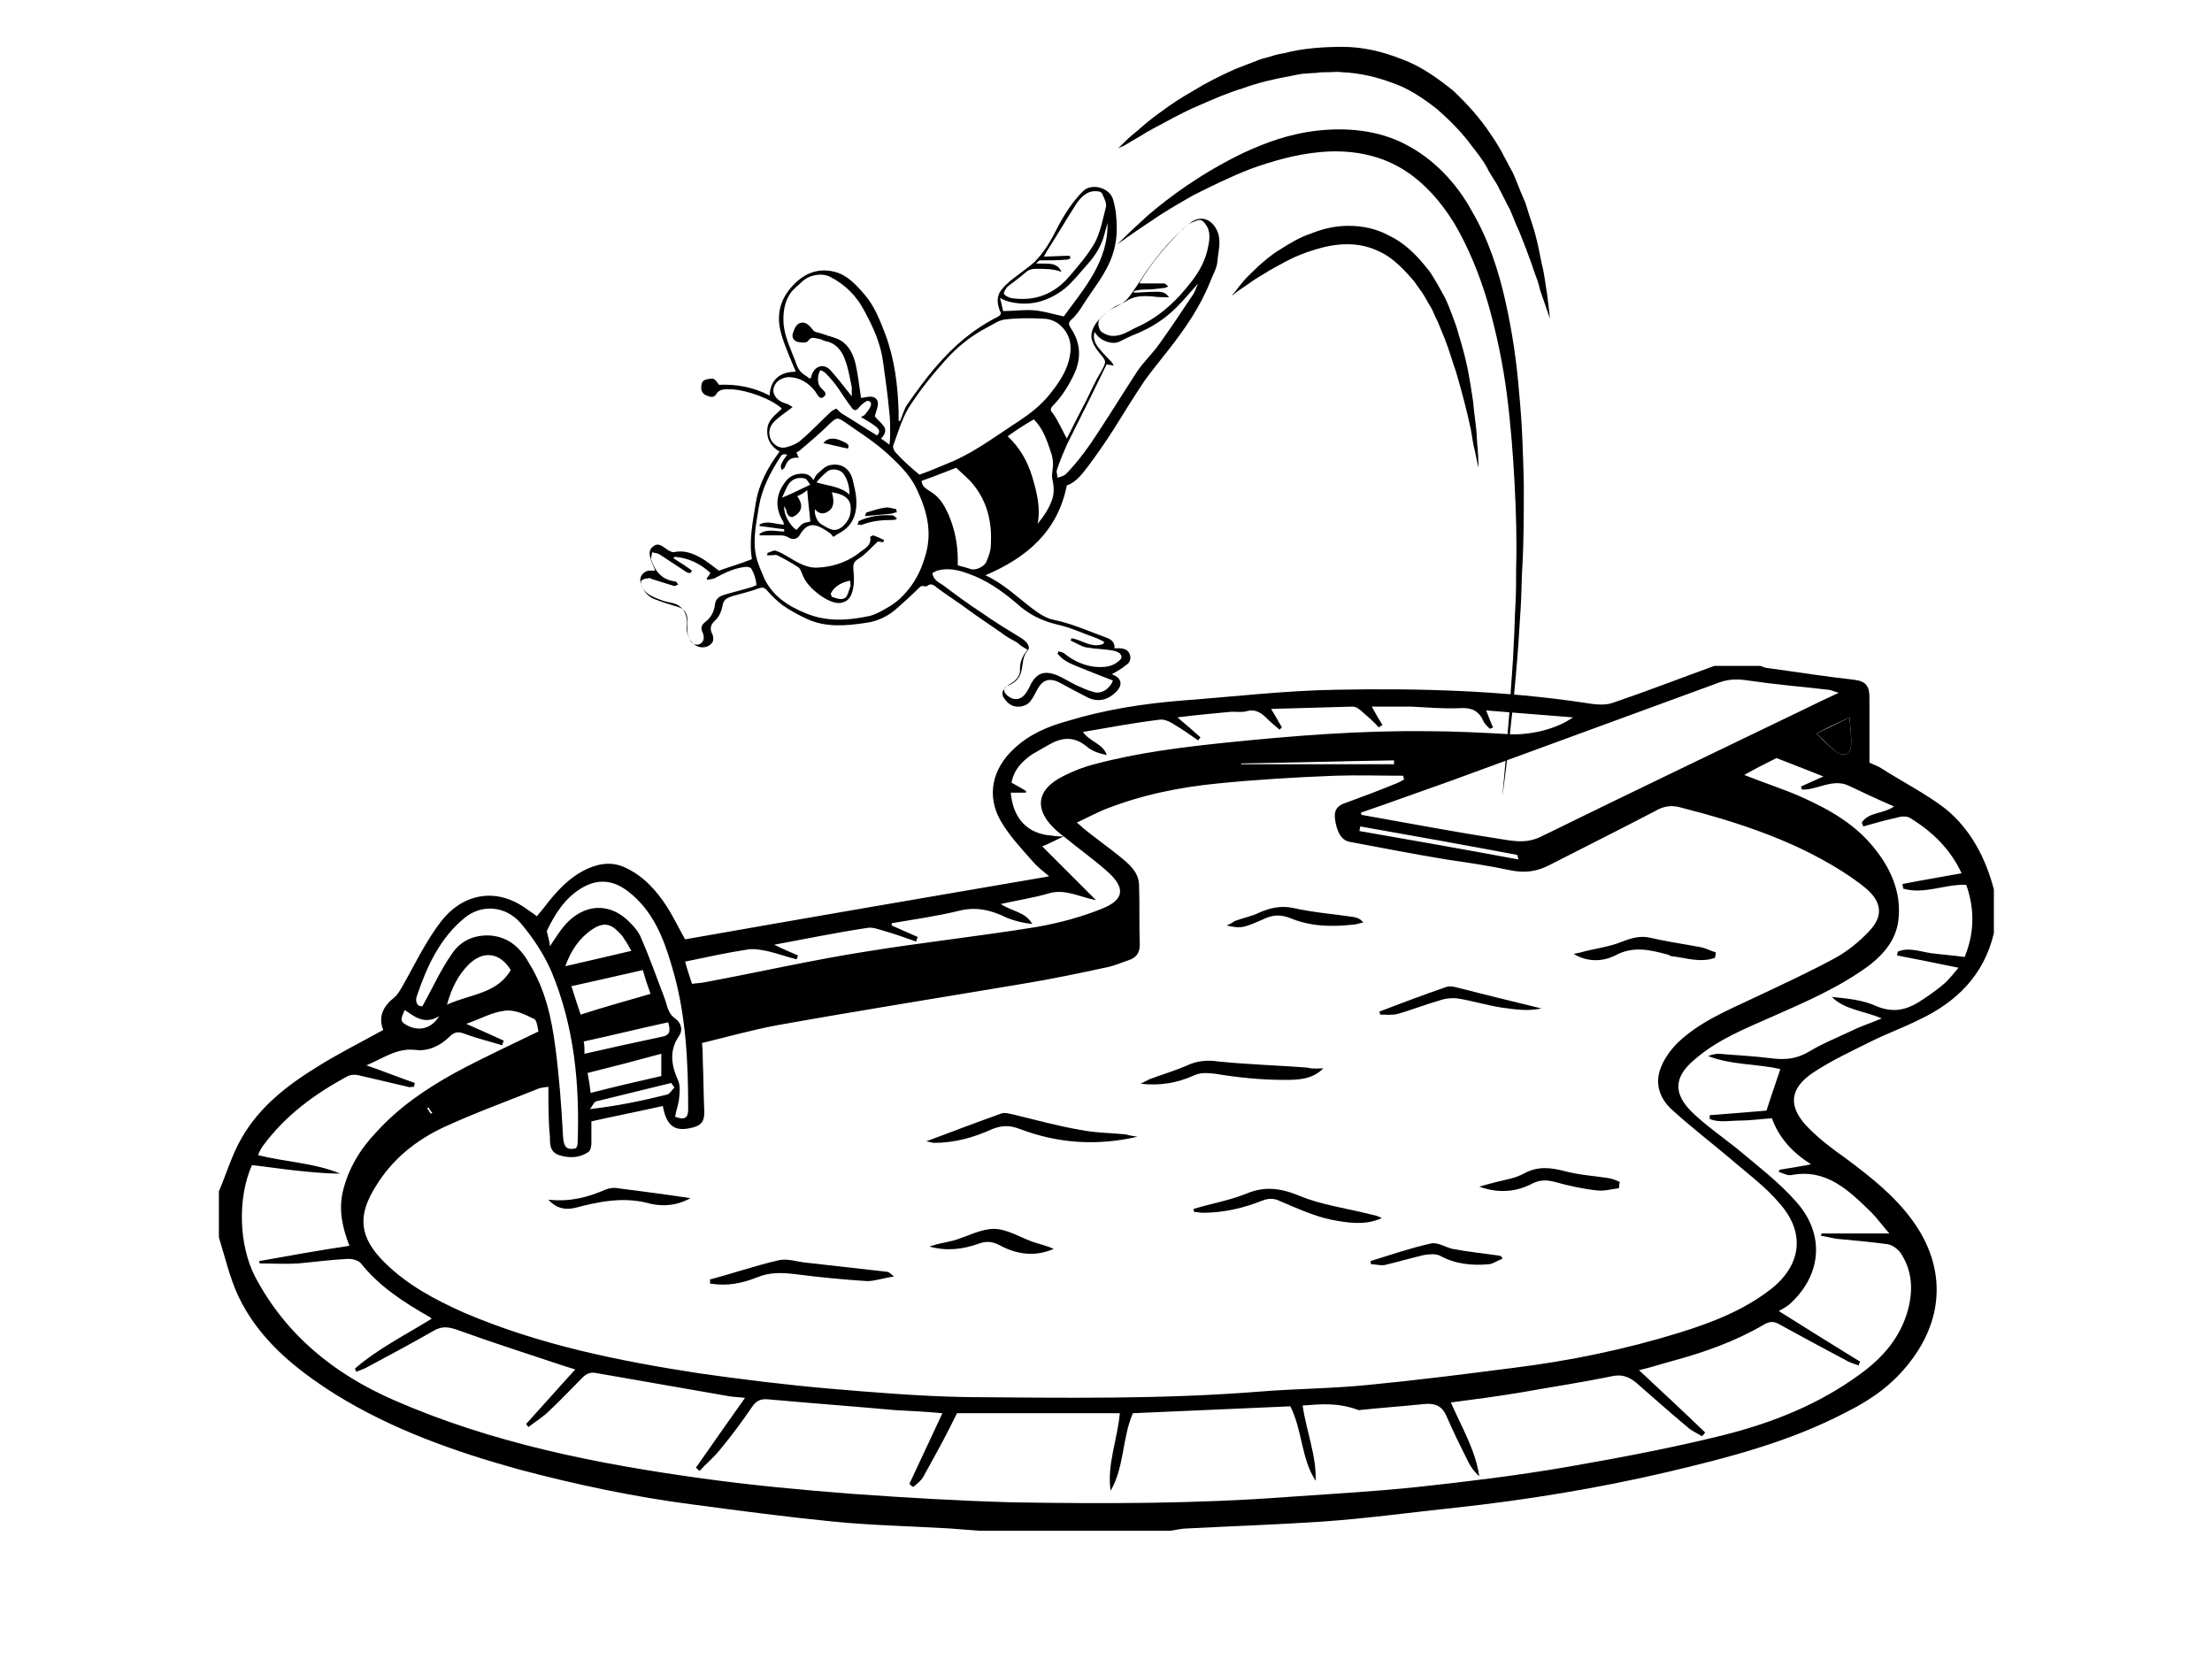 <?xml version="1.0" encoding="utf-8"?>
<!-- Generator: Adobe Illustrator 17.1.0, SVG Export Plug-In . SVG Version: 6.00 Build 0)  -->
<!DOCTYPE svg PUBLIC "-//W3C//DTD SVG 1.1//EN" "http://www.w3.org/Graphics/SVG/1.1/DTD/svg11.dtd">
<svg version="1.1" id="Layer_1" xmlns="http://www.w3.org/2000/svg" xmlns:xlink="http://www.w3.org/1999/xlink" x="0px" y="0px"
	 viewBox="0 0 288 216" enable-background="new 0 0 288 216" xml:space="preserve">
<g>
	<path d="M132.5,83.7c-0.7-0.4-1.5-0.8-2.1-1.3c-1.6-1.1-3.1-2.1-4.6-3.2c-1.2-0.9-2.5-1.7-3.7-2.6c-0.4-0.3-0.8-0.8-1.4-0.3
		c-0.1,0.1-0.4,0-0.6,0c-0.2,0-0.3,0.1-0.4,0.2c-0.9,0.9-1.9,1.8-2.8,2.6c-1.2,1.1-2.6,1.8-4.2,2c-2.6,0.4-5.2,0.6-7.6-0.5
		c-1.1-0.5-2.2-1.1-3.2-1.8c-0.8-0.6-1.5-1.3-2.1-2c-0.4-0.4-0.6-0.3-1-0.2c-1.1,0.4-2.3,0.7-3.4,1c-0.5,0.2-1.1,0.3-1.3,1.1
		c-0.1,0.7-0.4,1.5-0.9,2c-0.8,0.7-0.8,1.2-0.4,2c0.1,0.3,0.1,0.8-0.1,1c-0.7,0.9-2.1,0.7-2.7-0.2c-0.7-0.9-0.5-1.9-0.5-2.8
		c0-0.9-0.5-1.5-1.3-1.7c-1-0.3-2-0.6-3-1c-1-0.4-1.5-1.2-1.8-2.2c-0.2-0.8,0.5-1.6,1.4-1.5c0.1,0,0.3,0,0.5,0
		c-0.2-0.6-0.5-1.1-0.6-1.6c-0.2-0.6-0.2-1.2,0.4-1.6c0.5-0.4,1-0.1,1.4,0.2c0.2,0.1,0.4,0.3,0.6,0.4c0.2,0.1,0.4,0.2,0.6,0.2
		c1.3-0.3,2.4,0.1,3.5,0.7c0.9,0.5,1.7,1.2,2.4,1.7c1.4-0.5,2.8-0.9,4.3-1.5c-0.4-2.4,0.1-4.8,0.5-7.3c0.4-2.5,1.6-4.7,3.1-6.7
		c-1.2-0.7-1.7-1.7-1.6-2.9c0.1-1.3,1.1-1.9,1.9-2.7c-1.4-1.3-4.6-2.4-6.4-2.5c-0.8,0-1.7-0.2-2.2,0.7c-0.3,0.4-0.7,0.3-1.2,0.1
		c-0.5-0.2-0.7-0.6-0.7-1c0-0.5,0.1-1,0.7-1.1c0.9-0.2,1-0.2,1.6,0.7c2.3-0.1,4.5,0.3,6.6,1.4c0.1-2.1,1.4-3.1,3.4-3.1
		c-0.1-0.2-0.1-0.4-0.2-0.5c-0.6-1.5-1.3-3-1.7-4.5c-0.7-2.5-0.1-4.7,1.9-6.6c1.5-1.4,3.2-1.9,5.1-1.4c1.6,0.4,2.8,1.7,3.9,3
		c1.3,1.5,2,3.4,2.7,5.2c1.2,3.3,1.6,6.6,1.7,10.1c0,0.4,0,0.7,0,1.1c0.1,0,0.2,0,0.2,0c0.3-0.7,0.5-1.5,0.9-2.1
		c1.2-1.7,2.4-3.4,3.8-5c2.3-2.7,4.9-4.9,8.1-6.5c0.3-0.2,0.4-0.4,0.2-0.7c-0.4-1-0.5-2,0.3-2.9c0.3-0.4,0.7-0.7,1-1
		c1.1-0.9,2.2-1.6,3.2-2.5c1.3-1.3,2.2-2.9,3-4.5c0.9-1.7,1.9-3.3,3.3-4.7c1.1-1.1,3.4-0.5,3.9,1c0.4,1.3,0.5,2.6,0.5,3.9
		c0,1.9-0.5,3.7-1.4,5.3c-0.8,1.5-1.9,2.9-2.8,4.3c-0.5,0.8-1,1.6-1.7,2.2c-0.4,0.4-0.4,0.6-0.1,1.1c1.3,1.9,1.4,3.9,0.5,5.9
		c-0.7,1.5-1.6,3-2.8,4.2c-0.3,0.3-0.4,0.6-0.1,0.9c0.3,0.4,0.6,0.9,0.8,1.3c0.4,0.7,0.7,1.4,1.1,2.1c0.9-1.8,1.7-3.4,2.6-5.1
		c0.6-1.2,1.1-2.4,1.8-3.5c0.8-1.5,0.8-1.4-0.2-2.6c-0.5-0.6-0.9-1.3-1-2c-0.1-1.5,1.5-3,2.7-3.7c0.7-0.4,1.5-0.7,2-1.3
		c0.9-1.1,1.6-2.3,2.4-3.5c1.7-2.4,3.5-4.6,5.8-6.4c1.3-1,2.7-0.5,3.4,0.9c0.7,1.4,0.2,2.8,0.1,4.2c-0.1,0.9-0.6,1.7-0.9,2.5
		c-1.3,3.3-3.3,6.2-5.5,9c-1,1.3-2.1,2.6-3.1,4c-1.4,2.1-2.7,4.2-4,6.3c-1.1,1.7-2.2,3.3-3.4,4.9c-0.7,0.9-1.5,2-2.7,2.4
		c-1.2,6-5.2,9.4-10.6,11.7c2.4,1.1,4.2,2.9,6.2,4.4c0.8,0.6,1.7,1.2,2.7,1.4c2.4,0.5,4.6,1.5,6.8,2.3c0.6,0.2,1.2,0.6,1.1,1.4
		c0.2,0,0.4,0,0.6,0c0.6,0,1.2,0.2,1.4,0.8c0.2,0.6,0,1.1-0.5,1.4c-0.6,0.5-1.3,0.9-1.9,1.2c0,0,0,0,0.1,0c1.3,0.5,1.4,1.4,0.5,2.3
		c-1,1-2.3,1.4-3.7,0.7c-1.2-0.6-2.3-1.2-3.4-1.8c-1.4-0.8-2.4-0.6-3.1,0.7c-0.3,0.5-0.5,1-0.8,1.4c-0.3,0.5-0.8,0.8-1.5,0.9
		c-1.1,0.1-1.7-0.5-2.2-1.3c-0.1-0.2-0.1-0.6,0-0.8c0.3-0.4,0.6-0.7,1-0.9c0.7-0.4,1.3-1.1,1.2-1.9c0-0.9,0.3-1.7,1-2.5
		C132.9,84.1,132.7,83.9,132.5,83.7z M104,59.6c-1-0.1-1.5,0.3-1.8,1.2c-0.1,0.2-0.3,0.3-0.4,0.4c-0.1-0.2-0.2-0.5-0.1-0.7
		c0.2-0.5,0.5-0.9,0.8-1.3c-0.4-0.1-0.7-0.1-0.9,0.3c-1.3,2-2.4,4.1-2.8,6.5c-0.3,2-0.8,4.1-0.4,6.2c0.2,1.1,0.7,2.1,1.1,3.1
		c1.1,2.3,3.1,3.6,5.3,4.5c2.8,1.2,5.6,1,8.4,0.4c0.8-0.2,1.5-0.6,2.2-1c0.9-0.5,1.7-1.1,2.4-1.9c1.3-1.4,2.1-3,2.6-4.7
		c1-3,0.4-5.8-0.9-8.6c-0.8-1.9-2.2-3.3-3.7-4.7c-1.8-1.7-3.9-3-5.9-4.4c-0.9-0.6-1-0.5-1.8,0.2c-1.2,1.2-2.5,2.3-3.8,3.4
		c-0.2,0.2-0.4,0.3-0.6,0.4C103.8,59.2,103.9,59.4,104,59.6z M124.2,60c3.1-1.4,5.7-3.4,8.5-5.2c1.5-1,2.9-2.1,4-3.5
		c1.2-1.5,2.3-3.1,2.6-5c0.3-1.5-0.1-2.9-1.2-3.9c-0.5-0.5-1.4-0.9-2.2-0.9c-1.7-0.1-3.4-0.1-5.1,0.1c-0.8,0.1-1.6,0.7-2.4,1.1
		c-2.1,1.1-3.9,2.6-5.4,4.3c-1.7,1.9-3.3,3.9-4.7,6.1c-0.9,1.5-1.4,3.3-2,4.9c-0.1,0.2,0.1,0.7,0.3,0.9c0.9,1,1.9,1.9,3.1,2.9
		C121.2,61.3,122.7,60.6,124.2,60z M114.2,52.1c0.3,0.5-0.1,1.3-0.3,2.1c0.2,0.3,0.7,0.7,1.1,1.2c0.5,0.6,0.2,1.2-0.3,1.7
		c0.3,0.2,0.6,0.4,1.1,0.8c0.1-0.7,0.1-1.2,0.1-1.6c0-0.8,0-1.7-0.1-2.5c-0.2-2.2-0.5-4.4-0.8-6.5c-0.3-2.5-1.3-4.7-2.5-6.9
		c-1-1.9-2.5-3.4-4.5-4.4c-1.1-0.5-2.7-0.2-3.6,0.7c-0.5,0.5-1.1,0.9-1.5,1.5c-0.7,1-0.9,2.2-0.9,3.4c0,1.8,0.7,3.2,1.3,4.8
		c0.3,0.6,0.4,1.3,0.8,1.8c0.3,0.5,0.9,0.7,1.3,1.1c0.1-0.1,0.2-0.1,0.2-0.1c0.2-1.4,1.6-2.2,2.7-0.8c0.9,1,1.7,2.1,2.6,3.2
		c0-0.5,0-0.8,0-1.2c-0.3-1.4-0.5-2.8-1.1-4.1c-0.5-1-1.2-1.7-2.4-1.9c-0.3-0.1-0.6-0.3-0.9-0.3c-0.5-0.1-0.9-0.3-1.3,0.3
		c-0.2,0.3-1,0.2-1.4,0.1c-0.5-0.2-0.8-0.6-0.5-1.3c0.2-0.6,0.5-1.2,1.2-1.2c0.5,0,0.9,0.4,1.3,0.9c0.2,0.4,0.9,0.4,1.4,0.6
		c0.7,0.3,1.5,0.4,2.2,0.8c1.2,0.7,1.7,1.9,2,3.1c0.3,1.4,0.5,2.9,0.7,4.4C112.7,51.8,113.7,51.3,114.2,52.1z M143.7,83.8
		c0-0.1,0-0.2,0.1-0.2c-0.3-0.2-0.6-0.3-1-0.5c-1.7-0.6-3.4-1.4-5.2-1.8c-2.1-0.5-3.8-1.4-5.3-2.8c-1.9-1.6-3.9-3-6.2-3.8
		c-1.3-0.5-2.7-0.8-4.1-0.4c-0.2,0.1-0.4,0.2-0.6,0.3c0.1,0.9,0.8,1.2,1.4,1.6c1.6,1.2,3.2,2.4,4.9,3.5c1.7,1.2,3.5,2.3,5.3,3.4
		c0.8,0.5,1.2,1.2,0.8,1.6c-0.7,0.8-0.6,1.8-0.8,2.6c-0.2,0.9-0.7,1.5-1.6,1.9c-0.8,0.3-0.9,0.8-0.2,1.4c0.9,0.7,1.8,0.5,2.4-0.4
		c0.3-0.4,0.5-0.9,0.7-1.3c0.8-1.3,1.7-1.6,3.3-1c0.9,0.4,1.7,0.9,2.5,1.3c0.7,0.3,1.5,0.7,2.3,0.9c1,0.3,2.1-0.4,2.5-1.5
		c-1.3-0.5-2.6-1-3.8-1.5c-1.2-0.5-2.6-0.9-3.4-2c0-0.1,0.1-0.2,0.1-0.3c0.3,0.1,0.6,0.1,0.8,0.3c1.1,0.9,2.4,1.5,3.8,1.7
		c1.1,0.1,2.2,0.1,3.1-0.6c0.4-0.3,0.7-0.6,0.4-1c-0.2-0.3-0.6-0.4-1-0.5c-1.1-0.2-2.3-0.2-3.4-0.4c-0.7-0.1-1.4-0.6-2.1-0.9
		c0-0.1,0.1-0.2,0.1-0.3C140.9,83.3,142.2,84.5,143.7,83.8z M153.2,40c-1.5,1.5-3.2,2.6-5.1,3.4c-0.8,0.3-1.6,0.7-2.4,1.1
		c-0.9,0.4-2.3-0.1-2.9-0.9c-0.1-0.1-0.2-0.2-0.3-0.4c-0.2,0.9,0,1.5,0.8,2.4c0.4,0.5,0.9,1,1.4,1.5c0.1,0.1,0.2,0.3,0.3,0.5
		c-0.2,0-0.4-0.1-0.6-0.1c-0.1,0-0.1,0-0.3-0.1c-0.7,1.4-1.4,2.9-2.1,4.3c-1,2-2,4-3,6c-0.5,1.1-1,2.3-1.4,3.5
		c-0.1,0.3,0.1,0.7,0.1,1c0.3-0.1,0.7-0.2,1-0.4c1.7-1.7,3.1-3.7,4.4-5.7c1.7-2.6,3.3-5.2,5-7.8c0.9-1.3,2-2.3,2.9-3.6
		c1.5-2.1,2.9-4.2,4.3-6.3c0.3-0.4,0.4-0.9,0.7-1.5C155,38,154.2,39,153.2,40z M151.5,36.9c0.2,0,0.4,0.2,0.6,0.4
		c-0.2,0.1-0.4,0.2-0.6,0.2c-0.8,0.1-1.6,0.2-2.4,0.2c-0.3,0-0.6,0-1,0.1c-0.2,0-0.3,0.1-0.5,0.1c0,0.1,0,0.1,0.1,0.2
		c0.8,0,1.5-0.1,2.3-0.1c0.7,0,1.6-0.2,2.2,0.7c-0.8,0-1.5,0-2.1-0.1c-1.3-0.1-2.5-0.1-3.6,0.7c-0.5,0.3-1.1,0.4-1.6,0.8
		c-0.6,0.4-1.1,0.8-1.6,1.3c-0.5,0.5-0.3,1.2,0,1.7c0.3,0.3,0.8,0.5,1.2,0.6c1.3,0.2,2.3-0.5,3.3-1c3-1.3,5.3-3.4,7.3-6
		c1.1-1.4,1.9-2.9,2.2-4.6c0.2-0.9,0.3-1.9-0.2-2.7c-0.7-1.1-1-0.8-2-0.4c-0.4,0.2-0.7,0.5-1.1,0.8c-2.1,2.1-4,4.3-5.5,6.8
		c-0.1,0.1-0.1,0.2-0.1,0.3C149.5,36.9,150.5,36.9,151.5,36.9z M134.9,35c-0.5,0-1,0.1-1.4,0.5c-0.7,0.6-1.5,1.2-2.3,1.8
		c-0.2,0.2-0.5,0.7-0.5,0.9c0.1,0.3,0.6,0.5,0.9,0.6c3.1,0.5,5.7-0.5,7.7-2.9c1.2-1.4,2.4-2.8,3.3-4.4c0.7-1.4,1-3,1.4-4.6
		c0.1-0.5-0.3-1.2-0.5-1.7c-0.1-0.2-0.4-0.3-0.7-0.3c-1.3-0.1-2.1,0.8-2.7,1.7c-1.3,2-2.5,4.1-3.8,6.1c-0.1,0.2-0.2,0.4-0.4,0.7
		c1.2,0,2.3-0.1,3.4-0.1c0,0.1,0,0.2,0.1,0.3c-0.2,0.1-0.3,0.2-0.5,0.2c-1.1,0.1-2.3,0.1-3.5,0.1c-0.1,0-0.2,0.1-0.5,0.4
		c1.3,0.1,2.7-0.3,3.3,1.1C137.2,35,136.1,35,134.9,35z M97.8,74c-0.1-0.1-0.4-0.2-0.6-0.2c-1.4,0.1-2.7,0.7-4,1.4
		c-0.3,0.2-0.7,0.2-1.1,0.3c0-0.1-0.1-0.1-0.1-0.2c0.2-0.2,0.3-0.4,0.5-0.7c-1.3-1.2-2.9-2-4.7-2.1c0,0.1-0.1,0.1-0.1,0.2
		c0.8,0.5,1.6,1,2.4,1.6c-0.1,0.1-0.1,0.2-0.2,0.3c-0.2,0-0.3,0-0.5-0.1c-1.2-0.8-2.3-1.5-3.5-2.3c-0.3-0.2-0.7-0.2-1-0.3
		c0,0.3-0.2,0.7-0.1,1c0.5,1.5,1.4,2.6,3.1,2.8c0.2,0,0.3,0.3,0.4,0.4c-0.2,0.1-0.4,0.2-0.5,0.2c-1-0.3-1.9-0.6-2.9-0.9
		c-0.2-0.1-0.4-0.2-0.5-0.1c-0.3,0-0.7,0.1-0.9,0.3c-0.1,0.1,0,0.6,0.1,0.8c0.5,1,1.4,1.3,2.4,1.7c0.5,0.2,1,0.3,1.5,0.4
		c1.4,0.3,2.1,1.5,1.9,3c-0.1,0.6,0.2,1.4,0.5,1.9c0.2,0.5,0.9,0.7,1.3,0.4c0.5-0.3,0.5-0.9,0.3-1.4c-0.3-0.6-0.2-1,0.3-1.4
		c0.8-0.6,1.2-1.4,1.3-2.4c0.1-0.6,0.5-0.9,1-1.1c1.3-0.4,2.6-0.7,3.9-1.1c0.2-0.1,0.4-0.2,0.5-0.2C98.4,75.3,98.2,74.7,97.8,74z
		 M109.7,53.9c1.5,0.9,3,1.9,4.5,2.8c0.6-0.7,0.3-1-2.1-2.4c0.2-0.1,0.4-0.2,0.5-0.3c0.3-0.4,0.7-0.8,0.8-1.3
		c0.1-0.3-0.3-0.7-0.7-0.4c-0.3,0.2-0.7,0.5-0.9,0.8c-0.3,0.4-0.6,0.4-0.9,0c-0.6-0.8-1.2-1.7-1.8-2.6c-0.5-0.7-1-1.3-1.6-1.9
		c-0.2-0.2-0.4-0.3-0.7-0.4c-0.4,0.7-0.4,1.7,0,2.2c0.3,0.4,1.1,0.8,0.4,1.3c-0.5,0.4-0.8-0.4-1.1-0.8c-0.9-1.1-2-1.8-3.5-1.8
		c-1,0.1-1.8,0.7-1.9,1.6c-0.1,0.7,0.5,1.5,1.5,1.8c0.4,0.1,0.7,0.3,1,0.5c-0.9,0.7-1.7,1.2-2.4,1.9c-0.7,0.7-0.8,1.6-0.4,2.4
		c0.4,0.7,1.2,1.2,2.1,0.9c0.7-0.2,1.4-0.5,1.9-1c1.3-1.1,2.5-2.4,3.8-3.6c0.2-0.2,0.5-0.3,0.7-0.4
		C109.3,53.6,109.5,53.8,109.7,53.9z M121.3,64.1c1.1,0.7,1.7,1.8,2.2,2.9c0.8,1.9,1.2,3.8,1.2,5.9c0,0.2,0,0.5,0,0.7
		c0.6,0.2,1.2,0.3,1.7,0.5c0.6,0.2,1.7-0.3,2-0.9c0.3-0.7,0.6-1.5,0.6-2.2c0.2-3.1-0.5-6-2.7-8.4c-0.6-0.6-1.3-1.2-1.8-1.7
		c-1.6,0.6-3,1.2-4.5,1.7C120,63.4,120.7,63.7,121.3,64.1z M131.2,56.8c1.6,1.5,2.6,3.3,3.2,5.3c0.6,2,1.1,4,0.7,6.1
		c0.8-1,1.5-2,1.9-3.2c0.3-0.9,0.2-1.8,0-2.7c-0.1-0.6,0.1-1.2,0.1-1.8c0-0.6-0.1-1.2-0.3-1.7c-0.5-1.5-1-3-2.2-4.2
		C133.4,55.3,132.3,56,131.2,56.8z M130.6,40.5c1.4,0,2.7-0.2,4-0.1c1.3,0.1,2.5,0.5,3.9,0.8c2.6-3.6,5.8-7.1,5.7-12.2
		c-0.1,0.5-0.3,1-0.4,1.5c-0.4,1.5-1.2,2.8-2.2,3.9c-1,1.1-1.9,2.3-3,3.2c-2.2,1.7-4.7,2.4-7.5,1.6c-0.3-0.1-0.5-0.2-0.9-0.4
		C130.4,39.5,130.5,40.1,130.6,40.5z"/>
	<path d="M102.1,68.9c-1.1-0.1-2.1-0.3-3.2-0.4c0-0.1,0-0.1,0-0.2c1-0.6,2.1,0,3.2,0c-0.1-0.2-0.1-0.4-0.2-0.5c-1-1.7-0.9-3.4,0.3-5
		c0.5-0.7,1.1-1,1.8-1.1c0.8-0.1,1.4,0,1.9,0.8c0.2-0.3,0.3-0.6,0.5-0.8c0.5-0.4,0.9-0.9,1.5-1.1c1.5-0.4,2.7,0.3,3.1,1.8
		c0.4,1.6,0.8,3.2,0.2,4.9c-0.4,1-1,1.6-1.9,2.1c-0.2,0.1-0.5,0.3-0.8,0.5c-0.1-0.1-0.3-0.4-0.6-0.6c-1.6-1.1-2.7-1.5-3.8,0.4
		c-0.3,0.5-0.9,0.6-1.4,0.3c-0.3-0.2-0.7-0.3-1.1-0.3c-0.6,0-1.2,0-1.8,0c-0.3,0-0.6,0-0.9,0c0-0.1,0-0.2,0-0.2
		c1-0.7,2.1-0.3,3.2-0.3C102.1,69.1,102.1,69,102.1,68.9z M107.8,66.6c-0.6,0.4-1.2,0.3-1.7-0.3c-0.1,0.7,0.3,1.7,0.9,2
		c0.5,0.3,1,0.6,1.5,0.7c1.1,0.1,2.1-1.3,2.2-2.1c0.3-1.7-0.4-2.5-2.4-2.8C108.7,65.4,108.5,66.2,107.8,66.6z M103.8,64.6
		c0.5,0.7,0.7,1.4,0.3,2c-0.2,0.3-0.6,0.6-0.9,0.7c-0.4,0.1-0.7-0.3-0.8-0.7c0-0.2-0.1-0.3-0.3-0.7c-0.1,1,0.7,2.5,1.6,3.1
		c0.3-0.3,0.5-0.6,0.8-0.8c0.3-0.2,0.7-0.2,1-0.3c-0.1-1.3-0.3-2.6-0.4-4.1C104.8,64.1,104.3,64.4,103.8,64.6z M110.6,64.4
		c0-1-0.2-1.8-0.7-2.6c-0.4-0.7-1.6-0.9-2.2-0.4c-0.5,0.4-1,0.9-1.4,1.4C107.9,63.3,109.4,63.3,110.6,64.4z M105.5,63.1
		c-0.2-0.2-0.4-0.7-0.7-0.8c-0.8-0.2-1.6,0-2.1,0.7c-0.4,0.6-0.6,1.3-0.9,1.8C103.1,64.3,104.2,63.7,105.5,63.1z"/>
	<path d="M99.9,72c0.4-0.1,0.8-0.4,1.1-0.3c0.6,0.2,1.1,0.5,1.6,0.8c1.2,0.7,2.4,1.5,3.9,1.4c2.1-0.1,4-0.8,5.6-2.1
		c0.5-0.4,1.4-0.8,1.2-1.9c0,0,0.3-0.2,0.4-0.2c0.5,0.2,1,0.4,1.4,0.6c0,0.1-0.1,0.2-0.1,0.3c-0.2,0-0.5-0.1-0.7-0.1
		c-0.9,0.8-1.6,1.7-2.6,2.3c-0.6,0.4-0.6,0.7-0.6,1.2c0.1,1.2,0.2,2.4-0.3,3.5c-0.3,0.6-0.7,0.9-1.4,1c-1.4,0.2-4.1-1.8-4.8-3.4
		c-0.2-0.4-0.3-0.9-0.6-1.2c-0.9-0.6-1.8-1.1-2.8-1.6c-0.2-0.1-0.6,0-0.9,0c-0.2,0-0.3,0-0.5,0C100,72.2,99.9,72.1,99.9,72z
		 M108.2,77.2c-0.1,0.1,0.1,0.5,0.1,0.5c0.6,0.2,1.3,0.5,1.8,0.1c0.3-0.3,0.4-0.9,0.6-1.4c0.1-0.2,0-0.5,0-0.8
		C109.6,75.8,108.7,76.3,108.2,77.2z"/>
	<path d="M111.6,68.3c0.3,0,0.5,0.1,0.7,0c1.3-0.5,2.6-0.6,3.9-0.6c0.2,0,0.4,0,0.6-0.2c-0.2-0.1-0.4-0.4-0.6-0.4
		c-1.6-0.1-3.1,0.1-4.5,0.8C111.8,68,111.8,68.1,111.6,68.3z"/>
	<path d="M116.7,66.3c-0.5-0.1-1-0.3-1.5-0.2c-0.8,0.1-1.6,0.4-2.3,0.6c-0.2,0-0.2,0.4-0.3,0.5c1.2-0.1,2.2-0.2,3.3-0.3
		c0.3,0,0.6-0.2,0.9-0.2C116.7,66.6,116.7,66.4,116.7,66.3z"/>
	<path d="M107.2,57.7c1.1,0.2,2.1,0.5,3.2,0.7c0.3-0.6-0.3-0.7-0.6-0.9C108.6,56.9,107.7,57,107.2,57.7z"/>
</g>
<g>
	<path d="M259.6,115.8c0,1.9,0,3.8,0,5.7c-1.3,5.5-4.9,9-9.8,11.3c-2,1-4.2,1.8-6.2,2.8c-2.6,1.3-5.2,2.5-7.6,4.1
		c-3.1,2.1-3.2,4.5-0.5,7.2c1.5,1.5,3.1,2.7,4.8,3.9c3.2,2.4,6.3,4.8,8.7,8.1c4.3,5.9,4.2,12.6-0.3,18.4c-2.2,2.9-5,4.9-8.2,6.5
		c-7.4,3.9-15.5,6-23.6,7.9c-9,2.1-18.2,3.6-27.4,4.6c-5.7,0.6-11.5,1.4-17.2,1.8c-5.9,0.4-11.8,0.6-17.7,0.9
		c-0.7,0-1.5,0.2-2.2,0.3c-8.3,0-16.6,0-24.9,0c-1.3-0.1-2.6-0.2-3.9-0.3c-5.1-0.3-10.2-0.4-15.2-0.9c-6-0.6-12.1-1.4-18.1-2.2
		c-7.7-1-15.3-2.6-22.8-4.6c-8.3-2.3-16.5-5.2-23.9-9.8c-5.2-3.3-9.9-7.1-12.6-12.8c-1.1-2.4-1.7-5-2.5-7.6c0-2,0-4,0-6
		c1-2.3,1.7-4.8,3-7c2.3-4,5.9-6.8,9.8-9.2c2.7-1.7,5.7-3.2,8.6-4.8c-0.7-1.7,0-3.1,1.4-4.2c0.5-0.4,0.8-1,1.1-1.5
		c1.6-2.8,3-5.8,5-8.4c2.6-3.4,6.9-4.7,11.1-1.7c0.4,0.3,0.9,0.6,1.4,1c0.3-0.4,0.6-0.7,0.9-1.1c1.6-2.1,3.3-4,5.7-5.1
		c1.8-0.8,3.5-0.9,5.2,0c2.2,1.1,3.8,2.9,5.1,4.9c0.9,1.4,1.6,2.9,2.4,4.3c15.9-2.8,31.6-5.5,47.4-8.2c-0.7-0.6-1.5-1.2-2.1-1.9
		c-1.5-1.7-3.1-3.4-4.2-5.3c-1.9-3.3-1.1-6.8,1.7-9.4c2-1.9,4.4-2.9,6.9-3.6c4.9-1.5,10-2.3,15.1-2.7c6.7-0.5,13.4-1.3,20.1-1.4
		c10.7-0.2,21.5,0.1,32.2,1.7c1.2,0.2,2.6,0.4,3.7,0c4.4-1.5,8.8-3.2,13.2-4.8c2,0,4,0,6,0c0.3,0.1,0.7,0.3,1.1,0.3
		c3.7,0.5,7.4,1.1,11.1,1.5c1.6,0.2,2,0.9,2,2.3c0,2.9,0,5.8,0,8.5c0.7,0.3,1.2,0.5,1.5,0.7c2.8,1.8,5.8,3.3,8.4,5.3
		C256.5,107.9,258.5,111.6,259.6,115.8z M138.5,108.9c-0.9,0.4-1.8,0.9-2.8,1.3c2.3,2.3,4.6,4.6,7,7c-2.1-0.4-4-1.5-6.1-0.9
		c-2,0.6-4.1,0.9-6.3,1.4c1.5,1,3.2,1,4.1,2.6c-1.1-0.1-2.3-0.4-3.3-0.8c-2-1-4-1.5-6.3-0.9c-2.9,0.7-5.8,1.1-8.7,1.6
		c0,0.1,0,0.2,0,0.3c1.1,0.5,2.3,1,3.4,1.5c-0.1,0.2-0.2,0.4-0.2,0.6c-1.4-0.5-2.8-1-4.2-1.4c-0.7-0.2-1.5-0.5-2.1-0.4
		c-4,0.6-7.9,1.4-12.2,2.2c1.2,0.6,2.2,1,3.1,1.4c-0.1,0.2-0.1,0.4-0.2,0.5c-1.2-0.3-2.3-0.7-3.5-1c-0.9-0.2-1.9-0.4-2.7-0.3
		c-2.7,0.4-5.4,1-8.3,1.6c0.3,1.1,0.6,2,0.9,2.9c0.6-0.1,1.1-0.1,1.6-0.2c7-1.3,14-2.9,21-4c7.4-1.2,14.8-2,22.2-3.2
		c2.9-0.5,5.9-1.3,8.6-2.4c3-1.2,3-2.8,0.6-4.9C142.3,111.8,140.3,110.4,138.5,108.9c-0.6-0.4-1.1-0.9-1.6-1.4
		c-2.1-2.3-1.8-4.5,0.9-6.1c1.4-0.8,3.1-1.5,4.7-1.9c5.6-1.5,11.3-2.2,17-2.8c8.8-0.9,17.5-1.6,26.3-1.5c3.6,0,7.3,0.2,10.9,0.4
		c2.7,0.1,6-0.7,8.1-2.2c-3.8-0.3-7.5-0.6-11.3-0.9c0.4,1,0.6,1.6,0.9,2.2c-0.1,0.1-0.3,0.1-0.4,0.2c-0.3-0.3-0.7-0.6-0.9-1.1
		c-0.6-1.3-1.6-1.7-3-1.6c-2.1,0.1-4.3-0.1-6.4-0.2c-1.7,0-3.3,0-5.1,0c0.5,0.9,0.9,1.6,1.4,2.4c-0.2,0.1-0.3,0.2-0.5,0.3
		c-0.6-0.7-1.3-1.3-2-1.9c-0.4-0.4-0.9-0.8-1.4-0.8c-3.5,0.1-7,0.2-10.6,0.3c0.6,1,1,1.7,1.4,2.4c-0.1,0.1-0.2,0.2-0.3,0.3
		c-0.6-0.5-1.2-1-1.8-1.6c-0.7-0.7-1.5-1.1-2.5-0.8c-0.7,0.2-1.5,0-2.3,0.1c-2.1,0.2-4.3,0.4-6.7,0.7c1.2,1,2.1,1.8,3,2.6
		c-0.1,0.1-0.2,0.3-0.3,0.4c-1-0.7-2-1.4-3-2c-0.6-0.4-1.4-0.8-2-0.7c-3.3,0.4-6.5,1-10,1.6c0.9,1.3,2.6,1.5,3.1,3
		c-1-0.2-1.9-0.5-2.6-1.1c-1.7-1.4-3.3-1.2-5-0.2c-0.7,0.4-1.4,0.8-2.1,1.2c-1.3,0.9-2.4,2-2.7,3.7c0.7,0.4,1.3,0.7,1.9,1.1
		c0,0.1,0,0.2-0.1,0.2c-0.6,0-1.3,0-1.9,0c0.3,3.4,2.2,5.4,5.4,5.6C137.5,108.9,138,108.9,138.5,108.9z M71.4,141.5
		c-0.6,0.1-0.9,0.1-1.2,0.2c-4.2,1.7-8.4,3.2-12.5,5.1c-3.6,1.7-6.7,4.2-8.8,7.7c-2.4,3.8-2.1,6.6,1.1,9.8c3,3,6.6,4.9,10.4,6.6
		c9.8,4.2,20.2,6.3,30.6,7.9c5.6,0.8,11.3,1.5,17,2c5.9,0.5,11.9,1,17.9,1.1c12.6,0.1,25.3,0.3,37.9-0.7c4.8-0.4,9.7-0.4,14.5-0.9
		c6.2-0.6,12.5-1.4,18.7-2.2c7.3-0.9,14.6-2.4,21.7-4.6c4.2-1.3,8.3-2.9,11.8-5.6c4-3.1,4.6-7.3,1.3-11.1c-1.9-2.3-4.4-4.1-6.7-6.1
		c-2.5-2.1-5.1-4.1-7.5-6.3c-1.4-1.3-2.1-3.1-1.5-5c0.4-1.3,1.3-2.6,2.3-3.6c2.8-2.7,6.4-4.2,9.8-5.8c3.6-1.7,7.3-3.4,10.8-5.3
		c1.6-0.9,3.1-2.1,4.4-3.5c1.8-1.9,1.6-3.7-0.3-5.4c-0.7-0.6-1.4-1.1-2.1-1.6c-6.8-4.6-14.5-7.1-22.3-9.1c-1.2-0.3-2.2-0.1-3.2,0.5
		c-4.6,2.4-9.2,4.7-13.7,7c-1.7,0.9-3.3,1.1-5.2,0.7c-2.8-0.6-5.6-1-8.3-1.4c-4.2-0.7-8.4-1.5-12.6-2.3c-1.1-0.2-1.7-1.4-1.9-3.1
		c-0.1-1.2,0.5-1.7,1.5-2c2.2-0.8,4.3-1.6,6.5-2.5c0.3-0.1,0.6-0.3,1-0.5c0-0.2-0.1-0.3-0.1-0.5c-3,0-5.9-0.1-8.9,0
		c-5.1,0.2-10.2,0.5-15.2,1c-5.1,0.5-10,1.5-14.8,3.4c-1.2,0.5-2.3,1.1-3.6,1.7c0.4,0.3,0.6,0.5,0.8,0.7c1.6,1.3,3.3,2.5,4.9,3.8
		c1.1,0.9,2.3,1.9,2.4,3.5c0.1,2.6,0,5.3,0.1,7.9c0,1.1-0.5,1.7-1.4,2c-0.9,0.3-1.8,0.7-2.7,0.9c-3.7,0.8-7.5,1.6-11.2,2.2
		c-10.7,1.8-21.4,3.5-32,5.4c-3.2,0.6-6.4,1.5-9.7,2.3c0.1,0.9,0.1,1.6,0.1,2.2c0.1,2.3,0.1,4.5,0.2,6.8c0,1.1-0.3,1.7-1.5,2
		c-2.3,0.6-3.4-0.1-3.9-2.8c-3.1,0.7-6.2,1.3-9.3,2c0,1,0,1.9,0,2.8c0,0.4-0.1,1-0.4,1.2c-1.2,0.8-2.5,0.8-3.8,0.4
		c-1.2-0.4-1.2-1.4-1.2-2.4C71.4,146,71.4,143.9,71.4,141.5z M169.6,183c0.5,3.4,1.8,6.5,1.7,9.8c-1.9-2.9-1.7-6.5-3.3-9.7
		c-6.8,0.3-13.7,0.6-20.5,0.9c-1.4,3.2-1.1,7-2.9,10.1c-0.5-3.4,0.9-6.7,1.2-10.1c-7.2,0-14.1,0-21.2,0c-0.3,0.6-0.6,1.2-0.9,1.8
		c-1.1,2.2-2.3,4.3-3.5,6.5c-0.3,0.5-0.8,0.9-1.3,1.3c-0.2-0.1-0.3-0.2-0.5-0.4c1.4-3,2.8-6,4.3-9.2c-2.1-0.2-4.1-0.3-6.1-0.4
		c-5.5-0.5-11-0.9-16.5-1.4c-1-0.1-1.6,0.1-2.2,1c-1.3,1.9-2.7,3.8-4.2,5.6c-0.8,1-1.8,1.8-2.6,2.7c-0.2-0.1-0.3-0.3-0.5-0.4
		c2.1-3,4.2-6,6.4-9.1c-0.8-0.1-1.4-0.1-2-0.2c-5.7-1-11.5-2-17.2-3c-0.9-0.2-1.4,0-2,0.6c-1.4,1.4-2.8,2.9-4.3,4.3
		c-0.8,0.8-1.8,1.4-2.7,2.1c-0.1-0.1-0.2-0.3-0.3-0.4c2.1-2.3,4.2-4.7,6.4-7.1c-0.6-0.2-1-0.3-1.3-0.4c-4.8-1.6-9.5-3.1-14.2-4.8
		c-1.2-0.4-2-0.4-3,0.2c-2.8,1.6-5.6,3.1-8.4,4.6c-0.5,0.3-1.1,0.5-1.6,0.7c-0.1-0.1-0.1-0.3-0.2-0.4c3-2.6,6.6-4.4,10-6.5
		c-0.2-0.2-0.3-0.3-0.4-0.3c-3.3-1.9-6.4-3.9-8.8-6.9c-0.3-0.4-1.1-0.6-1.6-0.6c-2.2,0.1-4.4,0.4-6.6,0.6c-1.7,0.1-3.3,0-5,0
		c0-0.1,0-0.2-0.1-0.3c3.9-0.7,7.8-1.4,11.8-2c-0.9-2.3-1.4-4.5-0.9-6.9c0.7-3.1,2.3-5.7,4.4-7.9c2.9-3.2,6.4-5.6,10.2-7.7
		c3.5-1.9,7.2-3.6,10.9-5.4c-0.1-0.5-0.2-1.4-0.5-1.6c-1.2-0.6-2.6-1.3-3.9-1.1c-1.7,0.2-3.2,1.1-5,1.7c1.8,0.8,3.4,1.5,4.9,2.2
		c-0.1,0.2-0.2,0.4-0.2,0.6c-1.6-0.5-3.3-0.9-4.9-1.5c-0.8-0.3-1.3-0.3-2,0.4c-1.2,1.2-2.8,1.9-4.4,1.7c-2.4-0.3-4.2,1.1-6.4,2
		c2.3,0.8,4.3,1.6,6.3,2.3c0,0.2-0.1,0.3-0.1,0.5c-0.3,0-0.6,0.1-0.8,0c-2.1-0.5-4.3-1-6.4-1.5c-0.4-0.1-1-0.1-1.4,0.1
		c-4.3,2.3-8.1,5.1-11,9c-0.3,0.4-0.5,0.8-0.7,1.3c3.6,0.9,7.3,1,10.7,2.4c-2,0-3.9-0.2-5.8-0.4c-1.9-0.2-3.8-0.5-5.7-0.7
		c-1.9,4.3-1.7,10.4,0.4,14.5c4,7.6,10.3,12.7,18.1,16.1c12.8,5.6,26.4,8.3,40.2,10.2c6.5,0.9,13,1.5,19.5,2
		c6.9,0.5,13.8,0.9,20.7,1.1c12,0.2,24,0.2,36-0.7c5.6-0.4,11.3-0.7,16.9-1.3c6.5-0.7,13-1.5,19.4-2.6c6.9-1.2,13.8-2.5,20.6-4.2
		c6.3-1.6,12.3-4,17.6-7.9c2.9-2.1,5.2-4.7,6.2-8.3c0.7-2.6,0.6-5.1-0.9-7.4c-0.3-0.5-1.1-1.1-1.7-1.2c-2.2-0.3-4.4-0.5-6.6-0.7
		c-0.7-0.1-1.4-0.3-2.1-0.4c0-0.1,0-0.2,0.1-0.3c2.9,0,5.7,0,8.8,0c-0.9-1-1.6-2-2.4-2.8c-2.9-2.8-5.8-5.7-10.4-4.8
		c-0.1,0-0.3,0-0.4,0c-0.4-0.1-0.8-0.3-1.2-0.4c0-0.1,0.1-0.2,0.1-0.3c1.3-0.2,2.5-0.4,4.1-0.7c-2.5-1.6-4.2-3.5-5.1-6
		c-1.5,0.1-2.9,0.3-4.2,0.3c-1.3,0-2.6,0.3-3.9-0.2c0-0.2,0-0.3,0-0.5c2.6-0.2,5.1-0.4,7.4-0.6c0.6-1.9,1.2-3.6,1.8-5.4
		c-2.9-0.7-6.3-0.5-9.4-1.7c0.5-0.2,1-0.3,1.4-0.3c2.3,0.2,4.6,0.3,6.9,0.6c1.7,0.2,3.1,0.1,4.7-0.8c1.8-1.1,3.8-1.9,5.7-2.8
		c1.2-0.6,2.5-1,3.9-1.6c-2.3-1-4.8-1.1-6.5-2.8c2,0.2,4.1,0.4,5.8,1.2c2.4,1,4.2,0.4,6.1-0.9c0.9-0.6,1.9-1.3,2.7-2
		c0.7-0.6,1.2-1.3,1.9-2.1c-2.9-0.6-5.4-1.1-8-1.6c0-0.2,0.1-0.4,0.1-0.5c1.4-0.6,2.9,0,4.3,0.2c1.5,0.2,3,0.3,4.4,0.5
		c1.3-3.2,1.3-6.3,0.2-9.4c-2.8-0.1-5.5,1.3-8.2,0.5c0-0.2-0.1-0.4-0.1-0.6c2.5-0.5,5-0.9,7.7-1.4c-1.5-3.2-3.8-5.4-6.7-7.2
		c-0.5-0.3-1.3-0.2-1.9,0c-1.4,0.3-2.8,0.7-4.2,1.1c-0.1-0.2-0.1-0.3-0.2-0.5c0.9-1.4,2.8-1.1,4.2-2.1c-2.1-0.9-4-1.8-5.9-2.7
		c-2.1-1-4.1,0.6-6.1,0.5c0-0.1-0.1-0.2-0.1-0.4c0.9-0.4,1.8-0.8,2.9-1.3c-2.2-0.9-4.1-1.6-6.1-2.4c-1.4,0.7-2.8,1.4-4.2,2.2
		c2.5,1,5,1.8,7.3,2.8c3.8,1.7,7.4,3.7,10,7.2c1.9,2.5,3.1,5.4,2.8,8.6c-0.2,2.6-1.7,4.5-3.7,6.1c-3.9,2.9-8.3,4.8-12.6,6.7
		c-3.6,1.6-7.2,3-10.2,5.6c-2.8,2.3-2.9,4.5-0.3,7c1.8,1.7,3.8,3.1,5.7,4.6c2.6,2.2,5.4,4.3,7.7,6.9c3.9,4.3,3.4,9.7-0.9,13.5
		c-0.4,0.3-0.8,0.5-1.3,0.8c3.8,2.4,7.2,4.5,10.6,6.6c-0.1,0.2-0.2,0.3-0.2,0.5c-0.4-0.2-0.9-0.3-1.3-0.5c-3-1.6-6-3.2-8.9-4.8
		c-0.8-0.5-1.4-0.5-2.2,0c-3.6,2.1-7.5,3.5-11.5,4.6c-1.5,0.4-3,0.9-4.7,1.3c3,2.8,5.8,5.4,8.6,8.1c-0.1,0.2-0.2,0.3-0.4,0.5
		c-0.6-0.4-1.4-0.7-1.9-1.2c-2.3-1.9-4.5-3.9-6.7-5.8c-1-0.8-1.9-1.1-3.2-0.8c-3.9,0.8-7.9,1.4-11.8,2.1c-3,0.5-6,0.9-9.1,1.3
		c1.4,3.2,3.2,6.2,3.7,9.6c-0.6-0.5-1.1-1.2-1.4-1.8c-1-2-2-4-2.9-6.1c-0.6-1.3-1.5-1.6-2.8-1.5c-2.9,0.3-5.8,0.5-8.6,0.8
		C174.2,182.6,172.1,182.8,169.6,183z M177.2,105.8c0,0.1,0,0.2,0.1,0.3c5.7,1,11.4,2.1,17.2,3c2.1,0.3,4,0.9,6.2-0.2
		c11.4-5.6,22.9-11.1,34.3-16.6c1.4-0.7,2.7-1.3,4.4-2.1c-0.7-0.2-1.1-0.4-1.4-0.4c-3.5-0.4-7-0.7-10.4-1.2
		c-1.3-0.2-2.4-0.2-3.6,0.2c-11.7,4.3-23.5,8.6-35.2,12.9C184.8,103.1,181,104.5,177.2,105.8z M75,149.5c0.1-0.2,0.2-0.4,0.2-0.5
		c0.3-7.7-0.4-15.3-3.4-22.5c-1-2.3-2.4-4.4-4-6.3c-2-2.3-5.1-2.5-7.3-0.7c-3.2,2.6-4.9,6.3-6.2,10.1c-0.3,0.8,0,1.5,0.7,1.4
		c1.4-2.5,2.4-4.8,3.9-6.9c1.1-1.6,2.8-2.4,4.9-2.3c2.6,0.2,4.1,1.8,5.2,3.8c2,3.3,2.8,6.9,3.3,10.7c0.5,3.8,0.8,7.7,1,11.6
		C73.4,149.3,73.7,149.8,75,149.5z M71.6,123.2c0.8-1.2,1.3-2,1.9-2.7c2.5-2.9,6-3.1,8.6-0.3c0.6,0.6,1.1,1.2,1.4,2
		c1.1,2.5,2,5.1,3,7.7c0.4,1,0.4,2,1.4,2.7c0.7,0.5,1.1,1.4,0.5,2.3c-1.3,1.9-1,3.8-0.1,5.8c0.3,0.7,0.2,1.6,0.1,2.5
		c-0.1,0.7-0.4,1.5-0.5,2.2c1.6,0.6,1.7-0.2,1.7-1.1c0-6.2-0.3-12.4-2.1-18.4c-1.1-3.8-2.5-7.4-5.8-9.9c-2-1.5-4-1.6-6.1-0.3
		c-2.1,1.3-3.4,3.4-4.4,5.5C71.2,121.5,71.5,122.2,71.6,123.2z M84.7,129.4c-0.4-1.1-0.7-2-1-3.1c-3.1,0.7-6.1,1.4-9.3,2.1
		c0.4,1.3,0.8,2.5,1.2,3.7C78.7,131.1,81.6,130.3,84.7,129.4z M66.5,126.3c-1.4-2.3-3.6-2.6-5.5-0.7c-1.3,1.3-2.2,3-2.8,5.2
		C61.3,129.4,64.7,129.4,66.5,126.3z M76.9,142.3c3.1-0.8,6.1-1.5,9.2-2.2c0-0.9,0-1.8,0-2.9c-3.3,0.9-6.4,1.7-9.6,2.5
		C76.7,140.7,76.8,141.4,76.9,142.3z M82.2,123.8c-0.4-0.7-0.6-1.1-0.9-1.5c-0.2-0.4-0.5-0.7-0.8-1c-1.1-1.1-2-1.2-3.4-0.3
		c-1.6,1.1-2.7,2.6-3.5,4.8C76.6,125.1,79.3,124.5,82.2,123.8z M76.1,137.2c3.5-0.8,6.7-1.5,10-2.2c1.2-0.2,1.2-0.8,0.9-1.9
		c-3.7,0.8-7.3,1.7-11,2.5C76.1,136.1,76.1,136.6,76.1,137.2z M177.1,107.6c0,0.2-0.1,0.4-0.1,0.6c6.9,1.2,13.7,2.4,20.7,3.7
		c-0.1-0.3-0.1-0.6-0.2-0.6C190.6,110,183.9,108.8,177.1,107.6z M87.8,141.6c-0.1-0.2-0.3-0.4-0.4-0.6c-3.3,0.8-6.5,1.6-9.8,2.4
		c-0.3,0.1-0.5,0.7-0.8,1c3.6-0.4,6.9-1.1,10.1-1.9C87.2,142.4,87.5,141.9,87.8,141.6z M236.5,95.5c1,1,1.8,1.8,2.6,2.4
		c1,0.7,1.8,0.3,1.9-0.8c0.1-1.1-0.1-2.2-0.2-3.7C239.1,94.2,238,94.7,236.5,95.5z M161.6,99.4c0,0,0,0.1,0,0.1c6.6,0,13.2,0,19.9,0
		c0-0.2,0-0.3,0-0.5C174.8,99.1,168.2,99.3,161.6,99.4z M52.7,131.5c-0.6,1.3-0.6,1.5,0.3,2c1.5,0.8,3.1,0.5,4.2-1.2
		C55.2,133.5,53.9,132.3,52.7,131.5z M55.8,144.2c-0.1,0-0.1,0.1-0.2,0.1c0.2,0.2,0.3,0.5,0.5,0.7c0.1,0,0.1-0.1,0.2-0.1
		C56.1,144.7,55.9,144.4,55.8,144.2z"/>
	<path d="M236.5,95.5c1.5-0.7,2.7-1.3,4.3-2.1c0.1,1.5,0.3,2.6,0.2,3.7c-0.1,1.1-0.9,1.5-1.9,0.8C238.2,97.2,237.5,96.4,236.5,95.5z
		"/>
	<path d="M148.1,148c-5.2,1.2-10.3,0.9-15.3-1c-1.3-0.5-2.3-0.5-3.6,0c-2.4,1.1-4.9,1.8-7.6,1.8c-0.2,0-0.4-0.1-1-0.2
		c3.5-1.3,6.6-2.5,9.7-3.6c0.5-0.2,1.1,0,1.6,0.1c2.9,0.7,5.8,1.5,8.7,2c2,0.4,4,0.4,6,0.6C147.2,147.9,147.6,147.9,148.1,148z"/>
	<path d="M155.4,157.4c2.3-0.7,4.7-1.1,6.9-2c2.4-1,4.5-0.7,6.9,0.3c2.9,1.2,6.1,1.6,9.2,2.4c0.5,0.1,1,0.2,1.5,0.5
		c-2.2,1-4.5,0.6-6.6,0.2c-2.3-0.5-4.5-1.5-6.6-2.4c-0.8-0.4-1.5-0.4-2.3-0.1c-2.5,1-5.1,1.6-7.8,1.6c-0.4,0-0.7-0.1-1.1-0.1
		C155.4,157.6,155.4,157.5,155.4,157.4z"/>
	<path d="M92.4,166.6c3-0.8,5.9-1.8,8.9-2.5c1.2-0.3,2.5,0.2,3.7,0.3c3.6,0.4,7.1,0.8,10.6,1.2c0.1,0,0.3,0.2,0.8,0.6
		c-1.4,0.2-2.5,0.6-3.5,0.6c-3.1-0.2-6.2-0.5-9.3-0.9c-1.7-0.2-3.3-0.3-5,0.4c-2,0.8-4,1.2-6.2,0.8
		C92.5,166.9,92.5,166.8,92.4,166.6z"/>
	<path d="M172.3,139.1c-1.5,1.5-3.4,1.5-5.1,1.5c-3,0-6-0.3-9-0.8c-1-0.1-1.8-0.2-2.7,0.2c-2.2,1-4.5,1.4-7,1.1
		c0.4-0.2,0.8-0.4,1.2-0.6c1.6-0.6,3.3-1.1,4.9-1.8c1.3-0.6,2.6-0.7,4-0.5c3.9,0.4,7.7,0.5,11.6,0.8
		C170.9,139.2,171.6,139.1,172.3,139.1z"/>
	<path d="M210.8,154.7c-0.9,0.1-1.9,0.4-2.8,0.3c-1.9-0.2-3.7-0.6-5.5-1.1c-1.1-0.3-2-0.3-3,0.2c-2.1,1.1-4.4,1.3-6.9,0.4
		c0.7-0.2,1.4-0.4,2.2-0.6c1.2-0.3,2.5-0.5,3.6-1.1c1.8-1,3.5-0.8,5.4-0.3c1.9,0.5,3.8,0.6,5.7,0.9c0.5,0.1,1,0.3,1.4,0.5
		C210.8,154.2,210.8,154.5,210.8,154.7z"/>
	<path d="M223.3,124.7c-1.9,0.7-3.8,0-5.6-0.2c-0.2,0-0.3-0.1-0.5-0.2c-2.3-0.6-4.5-1.2-6.9,0.1c-1.6,0.8-3.6,0.9-5.4-0.2
		c0.3-0.1,0.6-0.1,0.9-0.2c1.8-0.5,3.7-0.7,5.4-1.4c1.3-0.5,2.4-0.8,3.7-0.5c2.1,0.5,4.3,0.8,6.4,1.2c0.7,0.1,1.4,0.5,2.1,0.7
		C223.4,124.3,223.3,124.5,223.3,124.7z"/>
	<path d="M200.7,131.3c-1.9,0.4-3.5,0.1-5.1-0.1c-2-0.3-3.9-0.9-5.8-1.2c-0.8-0.1-1.7,0-2.5,0.3c-1.8,0.5-3.5,1.2-5.3,1.7
		c-0.7,0.2-1.5,0.1-2.3,0.1c0-0.1-0.1-0.3-0.1-0.4c2.9-1.1,5.8-2.2,8.7-3.2c0.3-0.1,0.7-0.1,1.1,0
		C192.9,129.4,196.6,130.3,200.7,131.3z"/>
	<path d="M121,162.3c0.6-0.2,1.3-0.4,1.9-0.5c0.4-0.1,0.9-0.2,1.3-0.3c1.7-0.5,3.5-1.5,5.2-1.5c1.7,0,3.4,1.1,5.1,1.7
		c0.9,0.3,1.8,0.5,2.7,0.9c-2.5,1.1-4.9,0.7-7.1-0.5c-1-0.5-1.7-0.5-2.6-0.2C125.3,162.7,123.2,162.9,121,162.3z"/>
	<path d="M195.6,163.9c-0.6,0.2-1.1,0.6-1.7,0.7c-2.2,0.2-4.4,0-6.4-1.1c-0.6-0.3-1.4-0.2-2.1-0.1c-1.7,0.4-3.4,0.9-5.1,1.3
		c-0.6,0.1-1.2-0.1-1.8-0.1c0-0.1,0-0.3-0.1-0.4c2.6-0.8,5.2-1.7,7.9-2.3c0.9-0.2,1.9,0.5,2.8,0.7c2.1,0.4,4.2,0.6,6.2,0.9
		C195.5,163.6,195.6,163.7,195.6,163.9z"/>
	<path d="M71.4,156.2c2.8,0.3,5.1-0.3,7.4-1.3c0.5-0.2,1.1-0.3,1.6-0.2c3.1,0.4,6.2,0.8,9.5,1.3c-2,1.1-4,1.1-5.7,0.6
		c-3.3-0.8-6.4-0.1-9.5,0.7C73.6,157.5,72.5,157.4,71.4,156.2z"/>
	<path d="M159.7,120.5c0.5-0.2,0.8-0.4,1.1-0.6c1.1-0.4,2.2-0.6,3.2-1.1c1.4-0.6,2.7-0.9,4.3-0.6c2.6,0.6,5.3,0.8,8,1.2
		c0.4,0.1,0.8,0.2,1.2,0.7c-0.5,0.1-1,0.3-1.5,0.3c-2.8,0.3-5.5,0.2-8.1-0.9c-1.1-0.4-2-0.4-3,0
		C161.7,120.9,161.7,120.9,159.7,120.5z"/>
</g>
<path d="M145.5,31.8c0,0,0.4-0.4,1-1c0.7-0.7,1.7-1.6,3-2.8c2.7-2.3,6.8-5.4,12.4-8.1c2.8-1.3,6-2.5,9.7-2.9
	c3.6-0.4,7.8-0.1,11.4,1.8c3.7,1.9,6.7,5.1,8.7,8.8c2.1,3.6,3.4,7.6,4.3,11.6c0.9,4,1.5,8.1,1.8,12.1c0.4,4,0.5,7.9,0.6,11.7
	c0,3.8,0,7.5-0.2,10.9c-0.1,1.7-0.1,3.4-0.2,5.1c-0.1,1.6-0.2,3.2-0.3,4.7c-0.2,3-0.5,5.8-0.7,8.2c-0.3,2.4-0.5,4.6-0.7,6.3
	c-0.4,3.5-0.7,5.5-0.7,5.5s0.2-2,0.5-5.5c0.1-1.8,0.3-3.9,0.5-6.4c0.1-2.5,0.4-5.2,0.5-8.2c0.1-1.5,0.1-3.1,0.2-4.7
	c0.1-1.6,0.1-3.3,0.1-5c0.1-3.5,0-7.1-0.2-10.9c-0.2-3.8-0.5-7.7-1-11.6c-0.5-3.9-1.3-7.8-2.4-11.7c-1.1-3.8-2.6-7.5-4.5-10.7
	c-2-3.2-4.5-5.9-7.6-7.5c-3.1-1.6-6.5-2-9.8-1.7c-3.3,0.3-6.3,1.2-9.1,2.2c-2.8,1.1-5.2,2.3-7.4,3.4c-2.1,1.2-4,2.3-5.4,3.3
	C147.1,30.6,145.5,31.8,145.5,31.8z"/>
<path d="M145.5,19.4c0,0,0.2-0.2,0.6-0.6c0.4-0.4,1-1,1.9-1.7c0.8-0.7,1.8-1.6,3.1-2.5c1.2-0.9,2.7-1.9,4.3-2.8
	c1.6-1,3.4-1.9,5.4-2.8c1-0.4,2.1-0.8,3.1-1.2c0.5-0.2,1.1-0.3,1.7-0.5c0.6-0.2,1.1-0.3,1.7-0.4c2.3-0.6,4.9-0.8,7.5-0.8
	c2.6,0,5.2,0.6,7.7,1.6c2.5,0.9,4.7,2.5,6.7,4.1c1.9,1.8,3.6,3.7,4.9,5.7c0.7,1,1.3,2,1.8,3c0.3,0.5,0.5,1,0.8,1.5
	c0.3,0.5,0.5,1,0.7,1.5c0.4,1,0.8,2,1.2,2.9c0.3,1,0.6,1.9,0.9,2.8c0.6,1.8,0.9,3.5,1.2,5c0.4,1.5,0.5,2.8,0.7,3.9
	c0.3,2.2,0.4,3.4,0.4,3.4s-0.4-1.2-1.1-3.2c-0.2-0.5-0.3-1.1-0.5-1.7c-0.2-0.6-0.5-1.3-0.7-2c-0.5-1.4-1.1-3-1.8-4.7
	c-0.4-0.8-0.7-1.7-1.1-2.6c-0.5-0.9-0.9-1.8-1.4-2.7c-0.2-0.5-0.5-0.9-0.8-1.4c-0.3-0.5-0.6-0.9-0.8-1.4c-0.5-0.9-1.2-1.8-1.9-2.7
	c-1.3-1.8-2.9-3.4-4.6-4.9c-1.8-1.4-3.7-2.7-5.8-3.4c-2.1-0.8-4.3-1.3-6.6-1.4c-0.6-0.1-1.1,0-1.7,0c-0.6,0-1.1,0-1.7,0.1
	c-0.6,0-1.1,0.1-1.7,0.1c-0.6,0.1-1.1,0.2-1.6,0.3c-2.2,0.4-4.3,0.9-6.2,1.6c-2,0.6-3.8,1.4-5.4,2.1c-1.7,0.7-3.2,1.5-4.5,2.2
	c-1.3,0.7-2.5,1.3-3.4,1.9c-0.9,0.5-1.7,1-2.2,1.3C145.7,19.2,145.5,19.4,145.5,19.4z"/>
<path d="M160.4,38.5c0,0,0.1-0.2,0.4-0.5c0.2-0.3,0.6-0.8,1.1-1.4c0.5-0.6,1.2-1.2,2-2c0.8-0.7,1.7-1.5,2.9-2.2
	c1.1-0.7,2.4-1.5,3.9-2c1.5-0.6,3.1-1,4.9-1c1.8,0,3.7,0.4,5.3,1.3c1.7,0.8,3.1,2.1,4.3,3.5l0.9,1.1c0.3,0.4,0.5,0.8,0.7,1.1
	c0.5,0.8,0.9,1.6,1.3,2.3c0.4,0.8,0.7,1.6,1,2.4c0.3,0.8,0.6,1.6,0.8,2.4c0.5,1.6,0.9,3.1,1.2,4.6c0.3,1.5,0.5,2.9,0.7,4.2
	c0.1,1.3,0.3,2.5,0.4,3.5c0.1,1.1,0.1,2,0.2,2.7c0.1,1.5,0.1,2.4,0.1,2.4s-0.2-0.8-0.5-2.3c-0.2-0.7-0.3-1.6-0.5-2.7
	c-0.2-1-0.5-2.2-0.8-3.4c-0.3-1.2-0.7-2.6-1.1-4c-0.5-1.4-0.9-2.9-1.5-4.4c-0.3-0.7-0.6-1.5-0.9-2.2c-0.4-0.7-0.6-1.5-1.1-2.2
	c-0.4-0.7-0.8-1.5-1.3-2.1l-0.7-1l-0.8-0.9c-1.1-1.2-2.3-2.3-3.6-2.9c-1.4-0.7-2.8-1-4.3-1c-1.5,0-2.9,0.3-4.2,0.7
	c-1.3,0.4-2.6,0.9-3.7,1.5c-1.1,0.6-2.1,1.1-3,1.7c-0.9,0.5-1.6,1-2.3,1.5C161.1,37.9,160.4,38.5,160.4,38.5z"/>
</svg>
